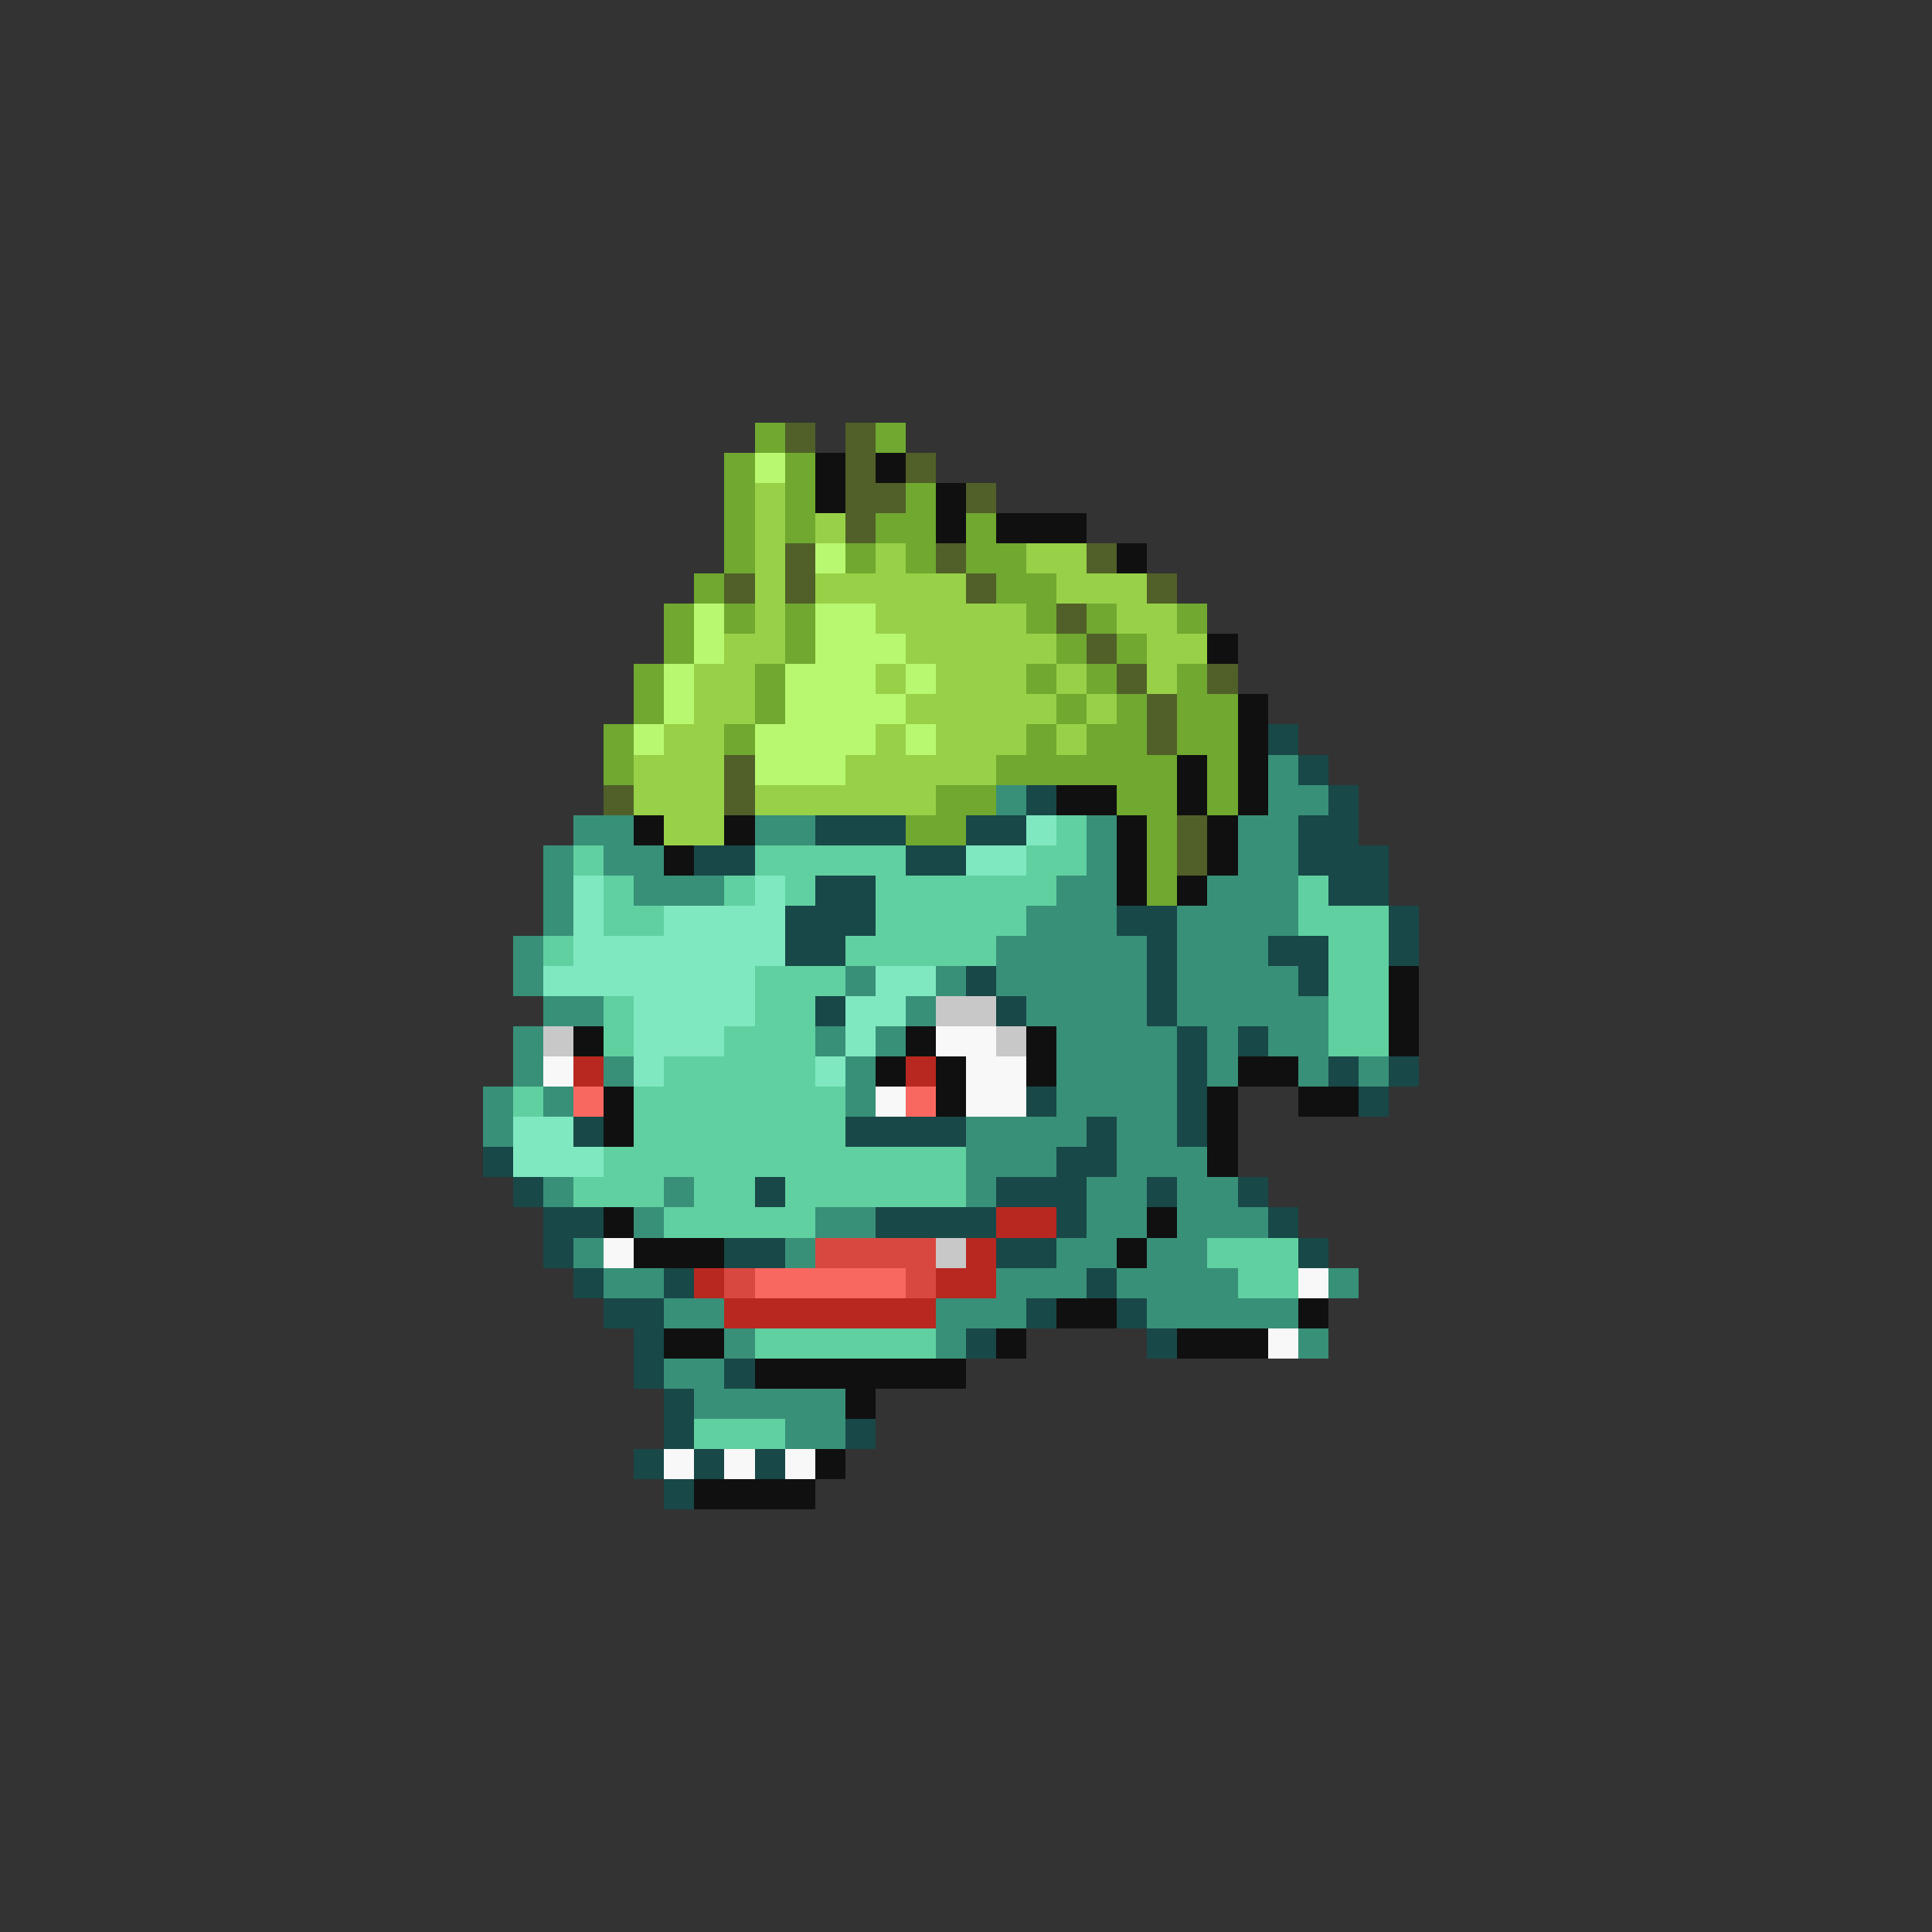 <svg xmlns="http://www.w3.org/2000/svg" viewBox="0 -0.5 64 64" shape-rendering="crispEdges">
<rect x="0" y="-0.5" width="64" height="64" fill="#333333" stroke="none"/>
<path stroke="#70a830" d="M25 14h1M29 14h1M24 15h1M26 15h1M24 16h1M26 16h1M30 16h1M24 17h1M26 17h1M29 17h2M32 17h1M24 18h1M28 18h1M30 18h1M32 18h2M23 19h1M33 19h2M22 20h1M24 20h1M26 20h1M34 20h1M36 20h1M39 20h1M22 21h1M26 21h1M35 21h1M37 21h1M21 22h1M25 22h1M34 22h1M36 22h1M39 22h1M21 23h1M25 23h1M35 23h1M37 23h1M39 23h2M20 24h1M24 24h1M34 24h1M36 24h2M39 24h2M20 25h1M33 25h6M40 25h1M31 26h2M37 26h2M40 26h1M30 27h2M38 27h1M38 28h1M38 29h1" />
<path stroke="#506028" d="M26 14h1M28 14h1M28 15h1M30 15h1M28 16h2M32 16h1M28 17h1M26 18h1M31 18h1M36 18h1M24 19h1M26 19h1M32 19h1M38 19h1M35 20h1M36 21h1M37 22h1M40 22h1M38 23h1M38 24h1M24 25h1M20 26h1M24 26h1M39 27h1M39 28h1" />
<path stroke="#b8f870" d="M25 15h1M27 18h1M23 20h1M27 20h2M23 21h1M27 21h3M22 22h1M26 22h3M30 22h1M22 23h1M26 23h4M21 24h1M25 24h4M30 24h1M25 25h3" />
<path stroke="#101010" d="M27 15h1M29 15h1M27 16h1M31 16h1M31 17h1M33 17h3M37 18h1M40 21h1M41 23h1M41 24h1M39 25h1M41 25h1M35 26h2M39 26h1M41 26h1M21 27h1M24 27h1M37 27h1M40 27h1M22 28h1M37 28h1M40 28h1M37 29h1M39 29h1M46 32h1M46 33h1M19 34h1M30 34h1M34 34h1M46 34h1M29 35h1M31 35h1M34 35h1M41 35h2M20 36h1M31 36h1M40 36h1M43 36h2M20 37h1M40 37h1M40 38h1M20 40h1M38 40h1M21 41h3M37 41h1M35 43h2M43 43h1M22 44h2M33 44h1M39 44h3M25 45h7M28 46h1M27 48h1M23 49h4" />
<path stroke="#98d048" d="M25 16h1M25 17h1M27 17h1M25 18h1M29 18h1M34 18h2M25 19h1M27 19h5M35 19h3M25 20h1M29 20h5M37 20h2M24 21h2M30 21h5M38 21h2M23 22h2M29 22h1M31 22h3M35 22h1M38 22h1M23 23h2M30 23h5M36 23h1M22 24h2M29 24h1M31 24h3M35 24h1M21 25h3M28 25h5M21 26h3M25 26h6M22 27h2" />
<path stroke="#184848" d="M42 24h1M43 25h1M34 26h1M44 26h1M27 27h3M32 27h2M43 27h2M23 28h2M30 28h2M43 28h3M27 29h2M44 29h2M26 30h3M37 30h2M46 30h1M26 31h2M38 31h1M42 31h2M46 31h1M32 32h1M38 32h1M43 32h1M27 33h1M33 33h1M38 33h1M39 34h1M41 34h1M39 35h1M44 35h1M46 35h1M34 36h1M39 36h1M45 36h1M19 37h1M28 37h4M36 37h1M39 37h1M16 38h1M35 38h2M17 39h1M25 39h1M33 39h3M38 39h1M41 39h1M18 40h2M29 40h4M35 40h1M42 40h1M18 41h1M24 41h2M33 41h2M43 41h1M19 42h1M22 42h1M36 42h1M20 43h2M34 43h1M37 43h1M21 44h1M32 44h1M38 44h1M21 45h1M24 45h1M22 46h1M22 47h1M28 47h1M21 48h1M23 48h1M25 48h1M22 49h1" />
<path stroke="#389078" d="M42 25h1M33 26h1M42 26h2M19 27h2M25 27h2M36 27h1M41 27h2M18 28h1M20 28h2M36 28h1M41 28h2M18 29h1M21 29h3M35 29h2M40 29h3M18 30h1M34 30h3M39 30h4M17 31h1M33 31h5M39 31h3M17 32h1M28 32h1M31 32h1M33 32h5M39 32h4M18 33h2M30 33h1M34 33h4M39 33h5M17 34h1M27 34h1M29 34h1M35 34h4M40 34h1M42 34h2M17 35h1M20 35h1M28 35h1M35 35h4M40 35h1M43 35h1M45 35h1M16 36h1M18 36h1M28 36h1M35 36h4M16 37h1M32 37h4M37 37h2M32 38h3M37 38h3M18 39h1M22 39h1M32 39h1M36 39h2M39 39h2M21 40h1M27 40h2M36 40h2M39 40h3M19 41h1M26 41h1M35 41h2M38 41h2M20 42h2M33 42h3M37 42h4M44 42h1M22 43h2M31 43h3M38 43h5M24 44h1M31 44h1M43 44h1M22 45h2M23 46h5M26 47h2" />
<path stroke="#80e8c0" d="M34 27h1M32 28h2M19 29h1M25 29h1M19 30h1M22 30h4M19 31h7M18 32h7M29 32h2M21 33h4M28 33h2M21 34h3M28 34h1M21 35h1M27 35h1M17 37h2M17 38h3" />
<path stroke="#60d0a0" d="M35 27h1M19 28h1M25 28h5M34 28h2M20 29h1M24 29h1M26 29h1M29 29h6M43 29h1M20 30h2M29 30h5M43 30h3M18 31h1M28 31h5M44 31h2M25 32h3M44 32h2M20 33h1M25 33h2M44 33h2M20 34h1M24 34h3M44 34h2M22 35h5M17 36h1M21 36h7M21 37h7M20 38h12M19 39h3M23 39h2M26 39h6M22 40h5M40 41h3M41 42h2M25 44h6M23 47h3" />
<path stroke="#c8c8c8" d="M31 33h2M18 34h1M33 34h1M31 41h1" />
<path stroke="#f8f8f8" d="M31 34h2M18 35h1M32 35h2M29 36h1M32 36h2M20 41h1M43 42h1M42 44h1M22 48h1M24 48h1M26 48h1" />
<path stroke="#b82820" d="M19 35h1M30 35h1M33 40h2M32 41h1M23 42h1M31 42h2M24 43h7" />
<path stroke="#f86860" d="M19 36h1M30 36h1M25 42h5" />
<path stroke="#d84840" d="M27 41h4M24 42h1M30 42h1" />
</svg>